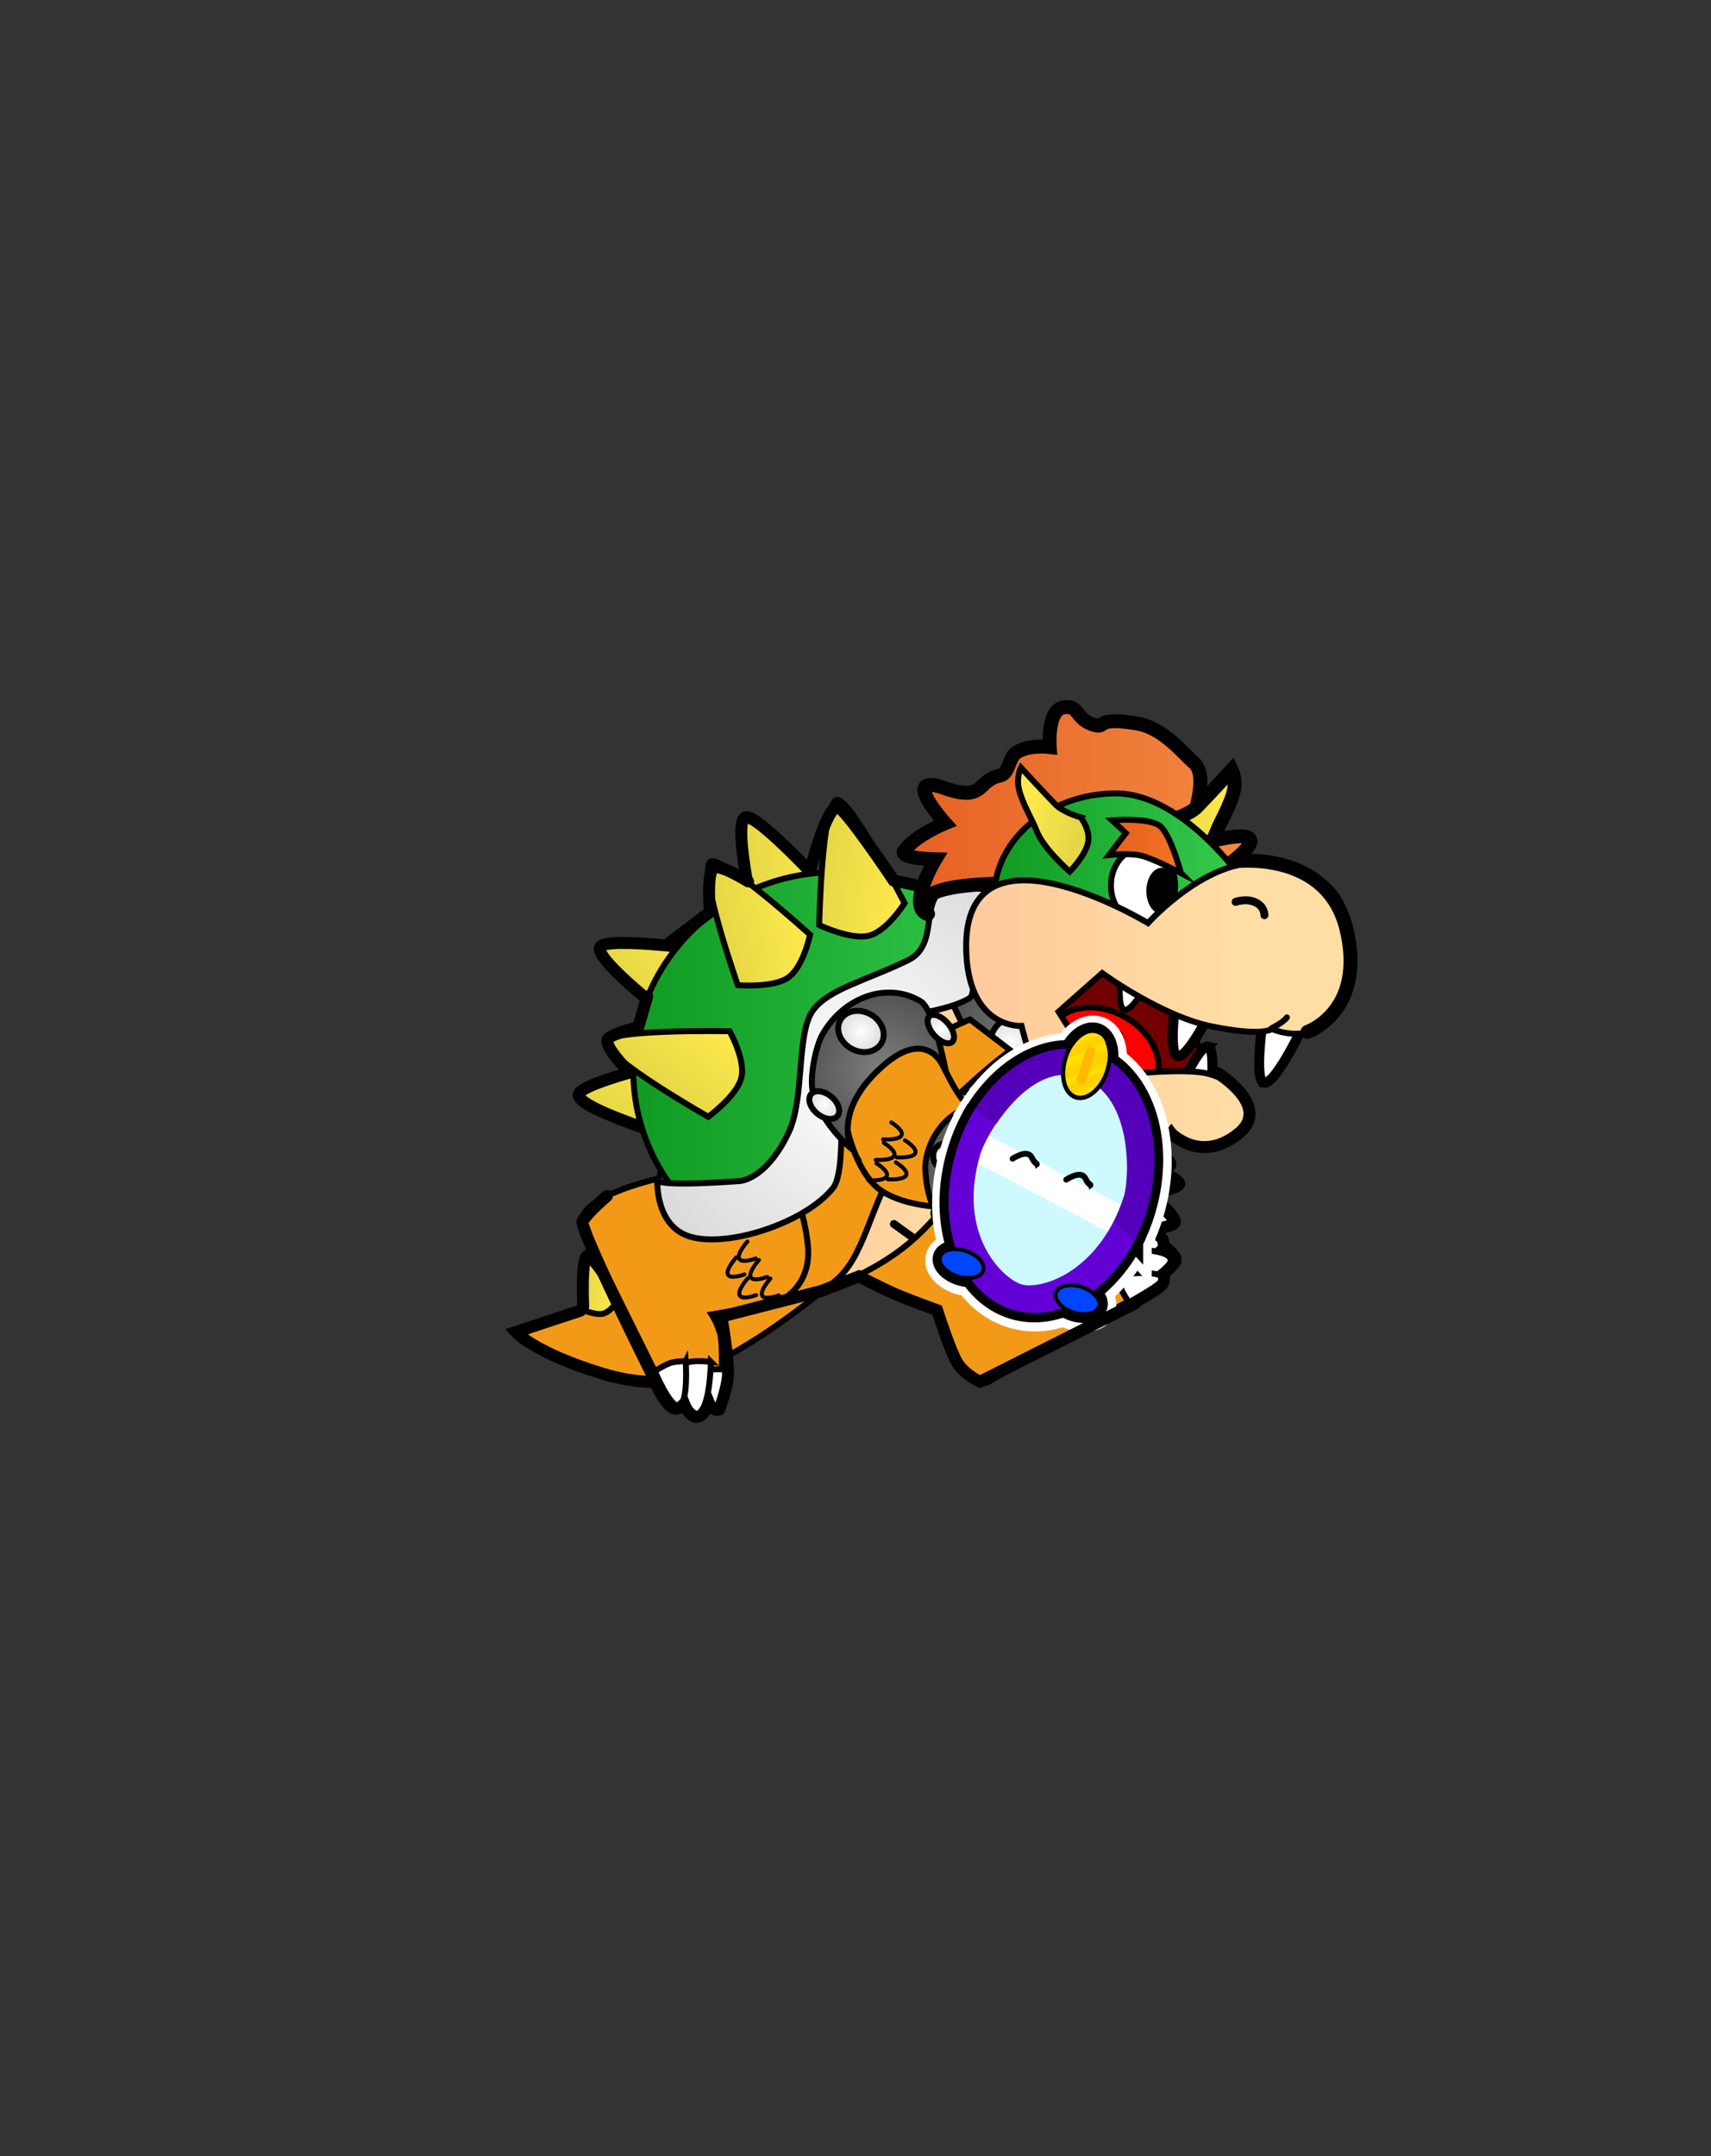<svg version="1.1" xmlns="http://www.w3.org/2000/svg" xmlns:xlink="http://www.w3.org/1999/xlink" width="430.789" height="542.863" viewBox="0,0,430.789,542.863"><rect x="0" y="0" width="430.789" height="542.863" fill="#333333" stroke="none"/><defs><radialGradient cx="265.501" cy="180.39" r="22.48" gradientUnits="userSpaceOnUse" id="color-1"><stop offset="0" stop-color="#7f7f7f"/><stop offset="1" stop-color="#4d4d4d"/></radialGradient><radialGradient cx="280.435" cy="169.876" r="4.313" gradientUnits="userSpaceOnUse" id="color-2"><stop offset="0" stop-color="#ffffff"/><stop offset="1" stop-color="#dadada"/></radialGradient><radialGradient cx="260.328" cy="170.484" r="5.882" gradientUnits="userSpaceOnUse" id="color-3"><stop offset="0" stop-color="#ffffff"/><stop offset="1" stop-color="#dadada"/></radialGradient><radialGradient cx="251.087" cy="189.022" r="4.313" gradientUnits="userSpaceOnUse" id="color-4"><stop offset="0" stop-color="#ffffff"/><stop offset="1" stop-color="#dadada"/></radialGradient><radialGradient cx="291.13" cy="205.959" r="19.022" gradientUnits="userSpaceOnUse" id="color-5"><stop offset="0" stop-color="#7f7f7f"/><stop offset="1" stop-color="#4d4d4d"/></radialGradient><radialGradient cx="293.488" cy="190.124" r="3.649" gradientUnits="userSpaceOnUse" id="color-6"><stop offset="0" stop-color="#ffffff"/><stop offset="1" stop-color="#dadada"/></radialGradient><radialGradient cx="281.674" cy="202.47" r="4.977" gradientUnits="userSpaceOnUse" id="color-7"><stop offset="0" stop-color="#ffffff"/><stop offset="1" stop-color="#dadada"/></radialGradient><radialGradient cx="282.1" cy="216.939" r="3.65" gradientUnits="userSpaceOnUse" id="color-8"><stop offset="0" stop-color="#ffffff"/><stop offset="1" stop-color="#dadada"/></radialGradient><linearGradient x1="278.776" y1="192.575" x2="225.026" y2="176.326" gradientUnits="userSpaceOnUse" id="color-9"><stop offset="0" stop-color="#ffdea5"/><stop offset="1" stop-color="#ffc79a"/></linearGradient><radialGradient cx="285.335" cy="164.912" r="22.48" gradientUnits="userSpaceOnUse" id="color-10"><stop offset="0" stop-color="#7f7f7f"/><stop offset="1" stop-color="#4d4d4d"/></radialGradient><radialGradient cx="278.9" cy="170.821" r="5.882" gradientUnits="userSpaceOnUse" id="color-11"><stop offset="0" stop-color="#ffffff"/><stop offset="1" stop-color="#dadada"/></radialGradient><linearGradient x1="193.364" y1="225.367" x2="181.386" y2="224.861" gradientUnits="userSpaceOnUse" id="color-12"><stop offset="0" stop-color="#ffea4d"/><stop offset="1" stop-color="#e5d745"/></linearGradient><linearGradient x1="180.891" y1="232.636" x2="170.992" y2="231.228" gradientUnits="userSpaceOnUse" id="color-13"><stop offset="0" stop-color="#ffea4d"/><stop offset="1" stop-color="#e5d745"/></linearGradient><linearGradient x1="193.732" y1="171.84" x2="184.897" y2="192.187" gradientUnits="userSpaceOnUse" id="color-14"><stop offset="0" stop-color="#ffea4d"/><stop offset="1" stop-color="#e5d745"/></linearGradient><linearGradient x1="201.984" y1="143.763" x2="186.546" y2="159.69" gradientUnits="userSpaceOnUse" id="color-15"><stop offset="0" stop-color="#ffea4d"/><stop offset="1" stop-color="#e5d745"/></linearGradient><linearGradient x1="234.54" y1="128.642" x2="212.486" y2="131.017" gradientUnits="userSpaceOnUse" id="color-16"><stop offset="0" stop-color="#ffea4d"/><stop offset="1" stop-color="#e5d745"/></linearGradient><linearGradient x1="285.908" y1="178.039" x2="184.049" y2="178.039" gradientUnits="userSpaceOnUse" id="color-17"><stop offset="0" stop-color="#35cb4e"/><stop offset="1" stop-color="#109a23"/></linearGradient><radialGradient cx="241.03" cy="179.433" r="59.651" gradientUnits="userSpaceOnUse" id="color-18"><stop offset="0" stop-color="#ffffff"/><stop offset="1" stop-color="#dadada"/></radialGradient><linearGradient x1="253.291" y1="129.465" x2="231.359" y2="126.142" gradientUnits="userSpaceOnUse" id="color-19"><stop offset="0" stop-color="#ffea4d"/><stop offset="1" stop-color="#e5d745"/></linearGradient><linearGradient x1="227.159" y1="137.491" x2="205.453" y2="142.061" gradientUnits="userSpaceOnUse" id="color-20"><stop offset="0" stop-color="#ffea4d"/><stop offset="1" stop-color="#e5d745"/></linearGradient><linearGradient x1="203.05" y1="164.29" x2="189.683" y2="181.991" gradientUnits="userSpaceOnUse" id="color-21"><stop offset="0" stop-color="#ffea4d"/><stop offset="1" stop-color="#e5d745"/></linearGradient><radialGradient cx="246.546" cy="178.16" r="22.48" gradientUnits="userSpaceOnUse" id="color-22"><stop offset="0" stop-color="#7f7f7f"/><stop offset="1" stop-color="#4d4d4d"/></radialGradient><radialGradient cx="261.481" cy="167.646" r="4.313" gradientUnits="userSpaceOnUse" id="color-23"><stop offset="0" stop-color="#ffffff"/><stop offset="1" stop-color="#dadada"/></radialGradient><radialGradient cx="241.374" cy="168.254" r="5.882" gradientUnits="userSpaceOnUse" id="color-24"><stop offset="0" stop-color="#ffffff"/><stop offset="1" stop-color="#dadada"/></radialGradient><radialGradient cx="232.132" cy="186.792" r="4.313" gradientUnits="userSpaceOnUse" id="color-25"><stop offset="0" stop-color="#ffffff"/><stop offset="1" stop-color="#dadada"/></radialGradient><radialGradient cx="272.175" cy="203.729" r="19.022" gradientUnits="userSpaceOnUse" id="color-26"><stop offset="0" stop-color="#7f7f7f"/><stop offset="1" stop-color="#4d4d4d"/></radialGradient><radialGradient cx="274.533" cy="187.894" r="3.649" gradientUnits="userSpaceOnUse" id="color-27"><stop offset="0" stop-color="#ffffff"/><stop offset="1" stop-color="#dadada"/></radialGradient><radialGradient cx="262.719" cy="200.24" r="4.977" gradientUnits="userSpaceOnUse" id="color-28"><stop offset="0" stop-color="#ffffff"/><stop offset="1" stop-color="#dadada"/></radialGradient><radialGradient cx="263.146" cy="214.709" r="3.65" gradientUnits="userSpaceOnUse" id="color-29"><stop offset="0" stop-color="#ffffff"/><stop offset="1" stop-color="#dadada"/></radialGradient><linearGradient x1="339.439" y1="112.647" x2="252.118" y2="112.647" gradientUnits="userSpaceOnUse" id="color-30"><stop offset="0" stop-color="#f28943"/><stop offset="1" stop-color="#e66022"/></linearGradient><linearGradient x1="335.582" y1="117.856" x2="321.05" y2="121.738" gradientUnits="userSpaceOnUse" id="color-31"><stop offset="0" stop-color="#ffea4d"/><stop offset="1" stop-color="#e5d745"/></linearGradient><linearGradient x1="336.105" y1="133.963" x2="275.009" y2="133.963" gradientUnits="userSpaceOnUse" id="color-32"><stop offset="0" stop-color="#35cb4e"/><stop offset="1" stop-color="#109a23"/></linearGradient><linearGradient x1="280.787" y1="117.299" x2="295.319" y2="121.18" gradientUnits="userSpaceOnUse" id="color-33"><stop offset="0" stop-color="#ffea4d"/><stop offset="1" stop-color="#e5d745"/></linearGradient><linearGradient x1="323.374" y1="122.622" x2="305.259" y2="118.083" gradientUnits="userSpaceOnUse" id="color-34"><stop offset="0" stop-color="#f37623"/><stop offset="1" stop-color="#e66022"/></linearGradient><linearGradient x1="337.61" y1="184.171" x2="258.447" y2="184.171" gradientUnits="userSpaceOnUse" id="color-35"><stop offset="0" stop-color="#ffdea5"/><stop offset="1" stop-color="#ffc79a"/></linearGradient></defs><g transform="translate(-24.605,91.431)"><g data-paper-data="{&quot;isPaintingLayer&quot;:true}" fill-rule="nonzero" stroke-linejoin="miter" stroke-miterlimit="10" stroke-dasharray="" stroke-dashoffset="0" style="mix-blend-mode: normal"><g stroke="#000000"><g stroke-width="1.5" stroke-linecap="butt"><path d="M245.164,232.37c-14.744,-7.517 7.409,-29.557 30.079,-32.842c7.542,-1.093 13.768,3.201 15.286,10.054c1.507,6.802 3.027,13.147 3.027,13.147c0,0 1.605,-1.26 4.53,-2.371c2.709,-1.029 12.903,-1.163 12.903,-1.163l1.243,14.922c0,0 -36.405,20.866 -38.342,22.11c-7.163,4.601 -13.682,-18.125 -13.682,-18.125c0,0 -6.303,-1.275 -15.044,-5.732z" fill="#f29a18"/><path d="M307.851,219.097c0,0 9.082,-0.359 9.858,1.762c0.705,1.929 -7.437,5.922 -7.437,5.922c0,0 -1.757,-2.405 -2.148,-3.646c-0.415,-1.316 -0.273,-4.038 -0.273,-4.038z" fill="#ffffff"/><path d="M306.083,223.116c0,0 12.173,-0.481 13.212,2.362c0.945,2.585 -9.967,7.937 -9.967,7.937c0,0 -2.354,-3.223 -2.879,-4.887c-0.556,-1.763 -0.366,-5.412 -0.366,-5.412z" fill="#ffffff"/><path d="M306.3,229.461c0,0 10.412,-1.378 11.277,0.988c0.787,2.151 -8.295,6.606 -8.295,6.606c0,0 -1.96,-2.682 -2.396,-4.067c-0.462,-1.468 -0.586,-3.527 -0.586,-3.527z" fill="#ffffff"/></g><path d="M294.419,220.794c0,0 9.202,-2.45 13.093,-2.666c2.503,-0.139 6.044,0.904 8.262,1.298c1.981,0.352 1.824,2.867 1.824,2.867c0,0 3.758,2.504 2.905,3.972c-0.516,0.888 -2.827,2.935 -2.827,2.935c0,0 0.368,2.037 -0.666,2.988c-1.498,1.378 -7.162,4.557 -8.01,5.03" fill="none" stroke-width="3" stroke-linecap="round"/></g><g stroke="#000000"><g><g data-paper-data="{&quot;index&quot;:null}"><path d="M291.999,191.449c0,0 -4.79,4.044 -9.433,8.283c-4.644,4.239 -3.785,14.824 -3.785,14.824c0,0 -10.115,-0.589 -14.969,-5.317c-4.618,-4.497 -6.903,-13.209 -7.295,-16.005c-0.648,-4.623 4.176,-11.053 8.076,-14.613c3.9,-3.56 10.016,-5.233 13.136,-4.093c2.267,0.828 4.416,8.659 8.712,13.803c4.035,4.832 5.559,3.117 5.559,3.117z" fill="#f29a18" stroke-width="1.5" stroke-linecap="butt"/><g fill="none" stroke-width="1" stroke-linecap="round"><path d="M267.955,193.375c0,0 3.222,1.953 2.599,3.248c-0.623,1.295 -4.654,1.025 -4.654,1.025"/><path d="M266.091,198.526c0,0 3.222,1.953 2.599,3.248c-0.623,1.295 -4.654,1.025 -4.654,1.025"/><path d="M271.406,197.889c0,0 3.222,1.953 2.599,3.248c-0.623,1.295 -4.654,1.025 -4.654,1.025"/><path d="M269.116,203.427c0,0 3.222,1.953 2.599,3.248c-0.623,1.295 -4.654,1.025 -4.654,1.025"/><path d="M264.226,203.676c0,0 3.222,1.953 2.599,3.248c-0.623,1.295 -4.654,1.025 -4.654,1.025"/></g></g><g stroke-width="1.5" stroke-linecap="butt"><path d="M250.599,171.295c5.465,-9.65 16.567,-13.401 24.796,-8.377c3.398,2.074 6.366,17.899 6.366,17.899c0,0 -3.78,-12.42 -16.031,-1.561c-12.998,11.521 -7.633,20.884 -7.633,20.884c0,0 -7.436,-5.894 -9.806,-14.175c-1.043,-3.643 0.638,-11.721 2.307,-14.669z" fill="url(#color-1)"/><path d="M277.665,166.57c1.011,-0.763 3.07,0.099 4.6,1.925c1.53,1.826 1.951,3.924 0.94,4.687c-1.011,0.763 -3.07,-0.099 -4.6,-1.925c-1.53,-1.826 -1.951,-3.924 -0.94,-4.687z" fill="url(#color-2)"/><path d="M261.32,165.572c3.115,0.923 5.196,3.87 4.648,6.583c-0.548,2.713 -3.517,4.164 -6.631,3.241c-3.115,-0.923 -5.196,-3.87 -4.648,-6.583c0.548,-2.713 3.517,-4.164 6.631,-3.241z" fill="url(#color-3)"/><path d="M247.782,186.251c0.99,-1.166 3.273,-0.871 5.099,0.66c1.825,1.53 2.502,3.716 1.512,4.882c-0.99,1.166 -3.273,0.871 -5.099,-0.66c-1.825,-1.53 -2.502,-3.716 -1.512,-4.882z" fill="url(#color-4)"/></g><g stroke-width="1.5"><g stroke-linecap="butt"><path d="M276.667,202.952c1.608,-9.245 9.388,-15.394 17.375,-13.733c3.298,0.686 12.071,10.769 12.071,10.769c0,0 -8.451,-7.139 -15.122,5.001c-7.079,12.88 0.301,16.805 0.301,16.805c0,0 -8.044,-0.571 -12.289,-6.495c-1.868,-2.606 -2.828,-9.522 -2.337,-12.346z" fill="url(#color-5)"/><path d="M290.34,188.278c0.588,-0.895 2.753,-1.631 4.492,-0.612c1.739,1.019 2.393,3.408 1.804,4.303c-0.588,0.895 -2.475,0.795 -4.213,-0.225c-1.739,-1.019 -2.671,-2.572 -2.083,-3.467z" fill="url(#color-6)"/><path d="M278.51,202.099c-0.073,-1.674 0.726,-3.071 2.718,-3.374c1.992,-0.303 4.38,-0.027 4.481,2.278c0.101,2.305 -2.352,3.596 -4.072,3.858c-1.719,0.262 -3.054,-1.088 -3.127,-2.762z" fill="url(#color-7)"/><path d="M282.929,214.746c1.89,0.7 3.052,2.249 2.594,3.46c-0.457,1.211 -2.361,1.625 -4.251,0.925c-1.89,-0.7 -3.052,-2.249 -2.594,-3.46c0.457,-1.211 2.361,-1.625 4.251,-0.925z" fill="url(#color-8)"/></g><path d="M287.924,211.147c0,-8.67 6.902,-18.527 15.416,-18.527c10.243,0 12.891,9.006 12.891,9.006l-3.301,7.106l-6.18,10.796c0,0 -3.088,5.055 -5.39,5.055c-8.514,0 -13.436,-4.766 -13.436,-13.436z" fill="#f29a18" stroke-linecap="butt"/><path d="M306.584,219.047l-5.14,-2.57" fill="none" stroke-linecap="round"/><path d="M306.339,206.81l5.874,1.958" fill="none" stroke-linecap="round"/><path d="M320.836,207.411c-0.449,1.829 -9.458,0.879 -9.458,0.879c0,0 -0.178,-2.713 0.163,-3.859c0.362,-1.215 1.953,-3.236 1.953,-3.236c0,0 7.836,4.204 7.342,6.216z" fill="#ffffff" stroke-linecap="butt"/><path d="M309.612,208.538c0,0 10.502,5.635 9.84,8.33c-0.602,2.451 -12.676,1.178 -12.676,1.178c0,0 -0.239,-3.636 0.219,-5.172c0.486,-1.628 2.617,-4.336 2.617,-4.336z" fill="#ffffff" stroke-linecap="butt"/><path d="M303.466,217.53c0,0 9.505,4.078 8.954,6.321c-0.501,2.04 -10.55,0.981 -10.55,0.981c0,0 -0.199,-3.026 0.182,-4.305c0.404,-1.355 1.413,-2.997 1.413,-2.997z" fill="#ffffff" stroke-linecap="butt"/><path d="M311.352,195.229c0,0 7.836,4.204 7.342,6.216c-0.449,1.829 -10.194,0.954 -9.852,-0.193c0.362,-1.215 2.51,-6.023 2.51,-6.023z" fill="#ffffff" stroke-linecap="butt"/><path d="M307.151,199.462c0,0 1.223,2.255 0.475,3.202c-1.023,1.296 -6.05,3.86 -6.05,3.86" fill="none" stroke-linecap="round"/></g></g><path d="M315.951,197.331c0,0 3.476,3.736 3.345,4.46c-0.205,1.13 -3.717,1.115 -3.717,1.115c0,0 5.87,2.503 5.947,3.717c0.067,1.06 -7.433,2.602 -7.433,2.602c0,0 6.597,5.209 6.318,7.062c-0.235,1.563 -11.893,2.602 -11.893,2.602c0,0 3.76,2.779 3.791,5.24c0.025,1.947 -18.286,-0.037 -18.286,-0.037" fill="none" stroke-width="3" stroke-linecap="round"/></g><g stroke="#000000"><path d="M274.686,162.992c14.843,4.487 -1.245,40.043 -19.324,56.899c-7.982,7.442 -25.897,17.82 -40.74,13.333c-14.843,-4.487 21.377,-24.928 26.571,-49.094c5.194,-24.167 18.65,-25.625 33.493,-21.138z" fill="url(#color-9)" stroke-width="1.5" stroke-linecap="butt"/><path d="M249.673,216.726l4.862,3.495" fill="none" stroke-width="2" stroke-linecap="round"/><path d="M244.489,196.363l20.091,13.813" fill="none" stroke-width="2" stroke-linecap="round"/><path d="M271.277,199.293l-22.184,-12.138" fill="none" stroke-width="2" stroke-linecap="round"/><path d="M256.628,177.528l19.672,10.464" fill="none" stroke-width="2" stroke-linecap="round"/></g><g stroke="#000000" stroke-width="1.5" stroke-linecap="butt"><path d="M258.996,147.236l7.463,0.255c0,0 4.548,7.707 17.718,17.432c13.972,10.317 19.78,28.302 19.78,28.302c0,0 -21.188,-10.825 -24.419,-11.845c-10.576,-3.338 -20.542,-34.144 -20.542,-34.144z" fill="url(#color-10)"/><path d="M278.439,176.685c-2.767,0.029 -4.805,-2.574 -4.55,-5.812c0.255,-3.238 2.704,-5.887 5.472,-5.916c2.767,-0.029 4.805,2.574 4.55,5.812c-0.255,3.238 -2.704,5.887 -5.472,5.916z" fill="url(#color-11)"/></g><path d="M261.376,122.928c0,0 1.08,0.034 2.258,0.18c0.963,0.119 1.993,0.314 2.551,0.625" fill="none" stroke="#000000" stroke-width="1" stroke-linecap="round"/><path d="M269.741,116.436c0,0 -2.206,0.282 -3.499,0.12c-1.61,-0.201 -5.421,-1.235 -5.421,-1.235" fill="none" stroke="#000000" stroke-width="1.5" stroke-linecap="round"/><g stroke="#000000"><path d="M176.985,254.118c-11.263,-3.774 -22.001,-8.391 -22.32,-10.49c-0.151,-0.996 13.25,-3.083 28.409,-10.732c19.299,-9.737 41.391,-25.372 41.391,-25.372c0,0 4.788,-12.558 12.398,-22.514c7.271,-9.513 31.958,-19.78 31.958,-19.78l10.187,7.786c0,0 -16.143,11.732 -27.951,27.893c-7.338,10.043 -8.526,24.615 -16.735,30.575c-37.865,30.808 -49.14,25.38 -57.336,22.634z" fill="#f29a18" stroke-width="1.5" stroke-linecap="butt"/><g><path d="M188.924,233.82c-2.367,0.89 -6.911,-0.695 -6.911,-0.695c0,0 -1.456,-16.429 0.554,-17.185c1.67,-0.628 10.674,12.961 10.674,12.961c0,0 -1.95,4.028 -4.317,4.918z" fill="url(#color-12)" stroke-width="1.5" stroke-linecap="butt"/><path d="M182.673,232.281c0,0 -2.168,-14.652 -0.217,-15.386c1.464,-0.55 10.899,11.746 10.899,11.746" fill="none" stroke-width="3" stroke-linecap="round"/></g><g><path d="M176.509,239.286c-2.038,0.544 -5.678,-1.147 -5.678,-1.147c0,0 0.146,-13.755 1.877,-14.217c1.438,-0.384 7.79,11.637 7.79,11.637c0,0 -1.951,3.182 -3.988,3.726z" fill="url(#color-13)" stroke-width="1.5" stroke-linecap="butt"/><path d="M171.448,237.493c0,0 -0.592,-12.339 1.088,-12.787c1.261,-0.336 8.078,10.647 8.078,10.647" fill="none" stroke-width="3" stroke-linecap="round"/></g><path d="M205.336,251.751c-1.965,1.559 -11.464,7.984 -28.991,2.655c-17.293,-5.258 -21.869,-10.484 -21.869,-10.484l16.272,-5.376" fill="none" stroke-width="3" stroke-linecap="round"/></g><g stroke="#000000"><g stroke-width="1.5" stroke-linecap="butt"><path d="M197.111,190.596c8.406,-14.256 29.048,9.205 30.939,32.033c0.629,7.595 -4.038,13.546 -10.971,14.642c-6.882,1.088 -13.307,2.216 -13.307,2.216c0,0 1.159,1.679 2.089,4.667c0.862,2.767 0.371,12.95 0.371,12.95l-14.97,0.327c0,0 -18.598,-37.614 -19.722,-39.624c-4.154,-7.432 18.929,-12.547 18.929,-12.547c0,0 1.658,-6.213 6.642,-14.665z" fill="#f29a18"/><path d="M207.494,253.434c0,0 -0.198,9.087 -2.363,9.732c-1.968,0.586 -5.456,-7.785 -5.456,-7.785c0,0 2.508,-1.606 3.771,-1.921c1.339,-0.333 4.047,-0.026 4.047,-0.026z" fill="#ffffff"/><path d="M203.591,251.423c0,0 -0.265,12.179 -3.166,13.043c-2.638,0.785 -7.312,-10.434 -7.312,-10.434c0,0 3.361,-2.153 5.054,-2.574c1.794,-0.447 5.425,-0.034 5.425,-0.034z" fill="#ffffff"/><path d="M197.245,251.251c0,0 0.738,10.477 -1.677,11.196c-2.195,0.653 -6.086,-8.684 -6.086,-8.684c0,0 2.797,-1.792 4.206,-2.142c1.493,-0.372 3.556,-0.369 3.556,-0.369z" fill="#ffffff"/></g><path d="M205.26,263.55c-1.418,0.089 -2.214,-1.876 -2.214,-1.876c0,0 -1.011,3.431 -2.935,3.605c-1.923,0.174 -3.27,-3.25 -3.27,-3.25c0,0 -1.262,1.36 -2.216,1.207c-2.958,-0.476 -6.264,-9.413 -6.264,-9.413c0,0 -18.107,-36.328 -17.077,-37.856c1.425,-2.113 4.781,-5.12 6.116,-6.28" fill="none" stroke-width="3" stroke-linecap="round"/></g><g stroke="#000000"><path d="M199.584,196.598c0,0 -29.336,-8.407 -29.305,-12.379c0.025,-3.301 29.476,-9.816 29.476,-9.816c0,0 5.659,6.045 5.623,10.724c-0.036,4.678 -5.794,11.471 -5.794,11.471z" fill="url(#color-14)" stroke-width="3" stroke-linecap="butt"/><path d="M208.201,160.301c-1.682,4.366 -9.465,8.694 -9.465,8.694c0,0 -24.491,-18.206 -23.063,-21.912c1.187,-3.08 31.044,1.201 31.044,1.201c0,0 3.166,7.652 1.483,12.017z" fill="url(#color-15)" stroke-width="3" stroke-linecap="butt"/><path d="M215.91,145.965c0,0 -7.19,-29.657 -3.722,-31.594c2.882,-1.609 23.101,20.773 23.101,20.773c0,0 -2.458,7.907 -6.543,10.188c-4.085,2.281 -12.836,0.633 -12.836,0.633z" fill="url(#color-16)" stroke-width="3" stroke-linecap="butt"/><path d="M234.978,128.144c11.489,0 22.089,3.727 30.61,10.014c2.419,1.785 0.691,11.838 -4.436,15.904c-6.136,4.865 -16.659,4.287 -24.233,13.168c-7.862,9.218 -7.316,27.631 -13.463,36.332c-8.224,11.641 -22.262,12.061 -25.283,8.967c-8.75,-8.96 -14.125,-21.109 -14.125,-34.488c0,-27.556 22.802,-49.895 50.929,-49.895z" fill="url(#color-17)" stroke-width="1.5" stroke-linecap="butt"/><path d="M190.105,205.551c0,0 -1.972,1.958 20.641,0.375c1.495,-0.105 7.37,-1.505 12.483,-12.373c3.989,-8.48 1.842,-24.881 6.086,-30.645c3.962,-5.382 13.558,-7.522 23.959,-12.612c10.402,-5.09 -1.7,-22.978 19.562,-17.64c4.156,1.043 -1.879,4.923 -2.807,9.934c-1.329,7.177 0.784,16.089 -1.403,17.332c-8.257,4.696 -22.249,3.647 -28.978,9.567c-5.36,4.716 -1.054,32.847 -5.299,38.162c-7.008,8.776 -26.438,15.14 -36.014,12.253c-8.904,-2.685 -8.231,-14.352 -8.231,-14.352z" fill="url(#color-18)" stroke-width="1.5" stroke-linecap="butt"/><path d="M230.861,141.469c0,0 0.604,-30.511 4.451,-31.5c3.197,-0.822 17.046,25.974 17.046,25.974c0,0 -4.392,7.02 -8.923,8.185c-4.531,1.165 -12.574,-2.659 -12.574,-2.659z" fill="url(#color-19)" stroke-width="1.5" stroke-linecap="butt"/><path d="M210.356,156.592c0,0 -10.122,-28.789 -6.864,-31.063c2.707,-1.89 25.064,18.358 25.064,18.358c0,0 -1.655,8.114 -5.491,10.792c-3.836,2.678 -12.708,1.914 -12.708,1.914z" fill="url(#color-20)" stroke-width="1.5" stroke-linecap="butt"/><path d="M202.924,189.729c0,0 -26.541,-15.062 -25.578,-18.916c0.8,-3.202 30.957,-2.618 30.957,-2.618c0,0 4.081,7.205 2.947,11.744c-1.134,4.539 -8.326,9.79 -8.326,9.79z" fill="url(#color-21)" stroke-width="1.5" stroke-linecap="butt"/><path d="M228.766,127.109c0,0 3.854,-15.337 6.71,-15.337c1.794,0 14.117,18.447 14.117,18.447l5.533,1.203" fill="none" stroke-width="3" stroke-linecap="round"/><path d="M193.3,145.801l10.013,-7.583c0,0 -0.777,-9.859 0.888,-11.116c1.537,-1.161 8.749,3.361 8.749,3.361" fill="none" stroke-width="3" stroke-linecap="round"/><path d="M182.276,177.673c0,0 -5.29,-5.385 -4.732,-7.31c0.408,-1.411 7.771,-3.187 7.771,-3.187l2.233,-7.716" fill="none" stroke-width="3" stroke-linecap="round"/></g><g fill="none" stroke="#000000" stroke-width="1" stroke-linecap="round"><path d="M220.665,234.7c0,0 -3.525,1.329 -4.159,0.039c-0.634,-1.29 2.068,-4.294 2.068,-4.294"/><path d="M217.765,230.053c0,0 -3.525,1.329 -4.159,0.039c-0.634,-1.29 2.068,-4.294 2.068,-4.294"/><path d="M214.984,234.627c0,0 -3.525,1.329 -4.159,0.039c-0.634,-1.29 2.068,-4.294 2.068,-4.294"/><path d="M212.042,229.407c0,0 -3.525,1.329 -4.159,0.039c-0.634,-1.29 2.068,-4.294 2.068,-4.294"/><path d="M214.865,225.406c0,0 -3.525,1.329 -4.159,0.039c-0.634,-1.29 2.068,-4.294 2.068,-4.294"/></g><g stroke="#000000"><g><g data-paper-data="{&quot;index&quot;:null}"><path d="M273.044,189.219c0,0 -4.79,4.044 -9.433,8.283c-4.644,4.239 -3.785,14.824 -3.785,14.824c0,0 -10.115,-0.589 -14.969,-5.317c-4.618,-4.497 -6.903,-13.209 -7.295,-16.005c-0.648,-4.623 4.176,-11.053 8.076,-14.613c3.9,-3.56 10.016,-5.233 13.136,-4.093c2.267,0.828 4.416,8.659 8.712,13.803c4.035,4.832 5.559,3.117 5.559,3.117z" fill="#f29a18" stroke-width="1.5" stroke-linecap="butt"/><g fill="none" stroke-width="1" stroke-linecap="round"><path d="M249.001,191.145c0,0 3.222,1.953 2.599,3.248c-0.623,1.295 -4.654,1.025 -4.654,1.025"/><path d="M247.136,196.296c0,0 3.222,1.953 2.599,3.248c-0.623,1.295 -4.654,1.025 -4.654,1.025"/><path d="M252.451,195.659c0,0 3.222,1.953 2.599,3.248c-0.623,1.295 -4.654,1.025 -4.654,1.025"/><path d="M250.162,201.197c0,0 3.222,1.953 2.599,3.248c-0.623,1.295 -4.654,1.025 -4.654,1.025"/><path d="M245.272,201.446c0,0 3.222,1.953 2.599,3.248c-0.623,1.295 -4.654,1.025 -4.654,1.025"/></g></g><g stroke-width="1.5" stroke-linecap="butt"><path d="M231.645,169.065c5.465,-9.65 16.567,-13.401 24.796,-8.377c3.398,2.074 6.366,17.899 6.366,17.899c0,0 -3.78,-12.42 -16.031,-1.561c-12.998,11.521 -7.633,20.884 -7.633,20.884c0,0 -7.436,-5.894 -9.806,-14.175c-1.043,-3.643 0.638,-11.721 2.307,-14.669z" fill="url(#color-22)"/><path d="M258.711,164.34c1.011,-0.763 3.07,0.099 4.6,1.925c1.53,1.826 1.951,3.924 0.94,4.687c-1.011,0.763 -3.07,-0.099 -4.6,-1.925c-1.53,-1.826 -1.951,-3.924 -0.94,-4.687z" fill="url(#color-23)"/><path d="M242.365,163.342c3.115,0.923 5.196,3.87 4.648,6.583c-0.548,2.713 -3.517,4.164 -6.631,3.241c-3.115,-0.923 -5.196,-3.87 -4.648,-6.583c0.548,-2.713 3.517,-4.164 6.631,-3.241z" fill="url(#color-24)"/><path d="M228.827,184.021c0.99,-1.166 3.273,-0.871 5.099,0.66c1.825,1.53 2.502,3.716 1.512,4.882c-0.99,1.166 -3.273,0.871 -5.099,-0.66c-1.825,-1.53 -2.502,-3.716 -1.512,-4.882z" fill="url(#color-25)"/></g><g stroke-width="1.5" stroke-linecap="butt"><path d="M257.712,200.722c1.608,-9.245 9.388,-15.394 17.375,-13.733c3.298,0.686 12.071,10.769 12.071,10.769c0,0 -8.451,-7.139 -15.122,5.001c-7.079,12.88 0.301,16.805 0.301,16.805c0,0 -8.044,-0.571 -12.289,-6.495c-1.868,-2.606 -2.828,-9.522 -2.337,-12.346z" fill="url(#color-26)"/><path d="M271.385,186.048c0.588,-0.895 2.753,-1.631 4.492,-0.612c1.739,1.019 2.393,3.408 1.804,4.303c-0.588,0.895 -2.475,0.795 -4.213,-0.225c-1.739,-1.019 -2.671,-2.572 -2.083,-3.467z" fill="url(#color-27)"/><path d="M259.555,199.869c-0.073,-1.674 0.726,-3.071 2.718,-3.374c1.992,-0.303 4.38,-0.027 4.481,2.278c0.101,2.305 -2.352,3.596 -4.072,3.858c-1.719,0.262 -3.054,-1.088 -3.127,-2.762z" fill="url(#color-28)"/><path d="M263.974,212.517c1.89,0.7 3.052,2.249 2.594,3.46c-0.457,1.211 -2.361,1.625 -4.251,0.925c-1.89,-0.7 -3.052,-2.249 -2.594,-3.46c0.457,-1.211 2.361,-1.625 4.251,-0.925z" fill="url(#color-29)"/></g><g stroke-width="1.5"><path d="M268.97,208.917c0,-8.67 6.902,-18.527 15.416,-18.527c10.243,0 12.891,9.006 12.891,9.006l-3.301,7.106l-6.18,10.796c0,0 -3.088,5.055 -5.39,5.055c-8.514,0 -13.436,-4.766 -13.436,-13.436z" fill="#f29a18" stroke-linecap="butt"/><path d="M282.49,214.248l5.14,2.57" fill="none" stroke-linecap="round"/><path d="M293.258,206.538l-5.874,-1.958" fill="none" stroke-linecap="round"/><path d="M288.608,195.983l8.383,3.426" fill="none" stroke-linecap="round"/><path d="M292.398,192.999c0,0 7.836,4.204 7.342,6.216c-0.449,1.829 -9.636,-1.834 -9.294,-2.98c0.362,-1.215 1.953,-3.236 1.953,-3.236z" fill="#ffffff" stroke-linecap="butt"/><path d="M301.881,205.181c-0.449,1.829 -9.458,0.879 -9.458,0.879c0,0 -0.178,-2.713 0.163,-3.859c0.362,-1.215 1.953,-3.236 1.953,-3.236c0,0 7.836,4.204 7.342,6.216z" fill="#ffffff" stroke-linecap="butt"/><path d="M290.657,206.308c0,0 10.502,5.635 9.84,8.33c-0.602,2.451 -12.676,1.178 -12.676,1.178c0,0 -0.239,-3.636 0.219,-5.172c0.486,-1.628 2.617,-4.336 2.617,-4.336z" fill="#ffffff" stroke-linecap="butt"/><path d="M284.511,215.3c0,0 9.505,4.078 8.954,6.321c-0.501,2.04 -10.55,0.981 -10.55,0.981c0,0 -0.199,-3.026 0.182,-4.305c0.404,-1.355 1.413,-2.997 1.413,-2.997z" fill="#ffffff" stroke-linecap="butt"/></g></g><path d="M292.906,224.149c-2.115,0.105 -6.588,0.297 -7.63,0.103c-1.232,-0.229 -2.882,-1.833 -4.411,-2.117c-8.092,-1.505 -17.582,-3.764 -17.582,-3.764" fill="none" stroke-width="3" stroke-linecap="round"/></g><g><g stroke-linecap="butt"><path d="M276.34,103.843c2.441,-0.512 2.16,-4.565 4.285,-5.896c3.162,-1.981 8.267,-1.32 8.267,-1.32c0,0 -0.679,-9.172 3.38,-9.936c4.059,-0.764 2.97,2.681 7.347,4.224c4.123,1.453 -0.184,-2.136 11.383,-0.18c6.604,1.117 11.926,7.998 14.111,9.763c5.281,4.268 -3.288,22.07 -3.288,22.07c0,0 20.727,-6.938 17.213,-1.115c-1.204,1.996 -9.087,8.92 -14.625,8.92c-1.452,0 -13.166,-19.767 -22.478,-17.349c-9.543,2.478 -14.674,17.799 -24.952,17.989c-29.733,0.551 -16.202,8.796 -19.156,7.575c-4.596,-2.302 2.286,-13.673 2.286,-13.673c0,0 -9.3,-0.185 -7.839,-2.18c2.828,-3.861 10.277,-6.928 10.277,-6.928c0,0 -11.588,-12.882 -0.192,-8.848c10.252,3.628 8.063,-1.876 13.98,-3.116z" fill="url(#color-30)" stroke="#000000" stroke-width="3.5"/><path d="M319.657,114.915c0,0 4.373,-1.207 6.387,-3.262c2.079,-2.121 8.684,-9.273 8.684,-9.273c0,0 1.183,2.366 0.511,5.335c-0.823,3.638 -3.59,8.182 -4.39,10.388c-1.68,4.631 -8.407,10.458 -8.407,10.458c0,0 -3.939,-3.972 -4.61,-7.26c-0.671,-3.289 1.826,-6.386 1.826,-6.386z" data-paper-data="{&quot;index&quot;:null}" fill="url(#color-31)" stroke="#000000" stroke-width="3.5"/><path d="M305.557,108.318c16.871,0 31.891,21.742 31.891,21.742l-31.891,14.495c0,0 -30.548,3.263 -30.548,-10.592c0,-13.855 13.677,-25.645 30.548,-25.645z" fill="url(#color-32)" stroke="#000000" stroke-width="1.5"/><path d="M296.711,114.357c0,0 2.497,3.097 1.826,6.386c-0.671,3.289 -4.61,7.26 -4.61,7.26c0,0 -6.727,-5.827 -8.407,-10.458c-0.8,-2.205 -3.568,-6.749 -4.39,-10.388c-0.671,-2.969 0.511,-5.335 0.511,-5.335c0,0 6.605,7.152 8.684,9.273c2.014,2.055 6.387,3.262 6.387,3.262z" fill="url(#color-33)" stroke="#000000" stroke-width="1.5"/><g><path d="M312.389,122.011c4.464,0 8.084,4.243 8.084,9.477c0,5.234 -3.619,9.477 -8.084,9.477c-4.464,0 -8.084,-4.243 -8.084,-9.477c0,-5.234 3.619,-9.477 8.084,-9.477z" fill="#ffffff" stroke="#000000" stroke-width="1.5"/><path d="M321.934,128.371c0,0 -6.834,-3.592 -9.957,-4.375c-2.899,-0.727 -8.159,-0.165 -8.159,-0.165l4.235,-5.519l-3.472,-3.22c0,0 9.964,-0.854 12.401,1.712c2.627,2.765 4.951,11.566 4.951,11.566z" fill="url(#color-34)" stroke="#000000" stroke-width="1.5"/><path d="M317.127,127.029c2.155,0 3.902,2.621 3.902,5.854c0,3.233 -1.747,5.854 -3.902,5.854c-2.155,0 -3.902,-2.621 -3.902,-5.854c0,-3.233 1.747,-5.854 3.902,-5.854z" fill="#000000" stroke="none" stroke-width="0"/></g></g><g stroke="#000000"><g><g stroke-linecap="butt"><g><g stroke-width="1.5"><path d="M304.411,149.643c9.981,0 16.597,10.297 21.029,20.044c4.272,9.393 4.724,19.387 -14.786,19.387c-9.981,0 -24.315,-9.337 -24.315,-20.044c0,-10.707 8.091,-19.387 18.072,-19.387z" fill="#720000"/><path d="M307.703,164.511c7.128,3.92 10.512,11.45 7.559,16.819c-2.953,5.369 -11.125,6.543 -18.252,2.623c-7.128,-3.92 -10.512,-11.45 -7.559,-16.819c2.953,-5.369 11.125,-6.543 18.252,-2.623z" fill="#ff0000"/></g><path d="M305.792,168.424c2.519,0.343 1.418,15.785 1.418,15.785l-9.782,-1.963c0,0 5.593,-14.199 8.364,-13.822z" data-paper-data="{&quot;index&quot;:null}" fill="#ffffff" stroke-width="1.5"/><path d="M328.798,172.043c2.224,0.524 0.247,15.846 0.247,15.846l-8.596,-2.664c0,0 5.903,-13.759 8.35,-13.183z" data-paper-data="{&quot;index&quot;:null}" fill="#ffffff" stroke-width="2.5"/><path d="M330.413,161.309c0,0 -6.603,13.759 -9.339,13.183c-2.488,-0.524 -0.276,-15.846 -0.276,-15.846z" fill="#ffffff" stroke-width="2.5"/><path d="M342.816,181.182c-2.488,-0.524 -0.276,-15.846 -0.276,-15.846l9.615,2.664c0,0 -6.603,13.759 -9.339,13.183z" fill="#ffffff" stroke-width="2.5"/></g><path d="M317.033,149.602c0,0 -6.603,13.759 -9.339,13.183c-2.488,-0.524 -0.276,-15.846 -0.276,-15.846l9.615,2.664z" fill="#ffffff" stroke-width="1.5"/></g><g><path d="M267.924,149.05c-2.097,-37.018 45.714,-8.084 45.714,-8.084c0,0 15.528,-17.251 30,-14.906c9.934,1.61 22.338,3.333 20.706,25.199c-0.987,13.224 -5.676,14.664 -8.708,16.402c-4.642,2.661 -10.821,-0.034 -10.821,-0.034c0,0 -2.175,1.969 -15.05,-0.631c-12.875,-2.6 -27.654,-13.441 -27.654,-13.441l-10.978,9.714l10.302,16.475c0,0 20.442,-2.642 27.254,-0.87c10.735,2.793 11.31,11.182 7.989,14.407c-10.563,10.26 -17.187,-0.548 -17.187,-0.548c0,0 -7.401,8.49 -13.942,7.561c-14.29,-2.03 -14.425,-16.721 -14.425,-16.721c0,0 -4.736,-4.821 -6.376,-7.762c-1.44,-2.583 -2.944,-8.951 -2.944,-8.951c0,0 -12.825,0.864 -13.883,-17.811z" fill="url(#color-35)" stroke-width="1.5" stroke-linecap="butt"/><path d="M335.705,135.628c0,0 2.599,-0.987 4.968,0.106c2.369,1.093 2.279,3.239 2.279,3.239" fill="none" stroke-width="2" stroke-linecap="round"/><path d="M348.611,164.706c-0.84,1.26 -3.913,2.769 -3.913,2.769" fill="none" stroke-width="1.5" stroke-linecap="round"/><path d="M335.11,125.454c0,0 23.748,-3.303 28.557,17.255c4.81,20.558 -9.887,25.663 -9.887,25.663" fill="none" stroke-width="3.5" stroke-linecap="round"/></g></g><path d="M331.189,178.748c0,0 13.63,8.311 5.351,15.121c-9.537,7.845 -17.085,0.004 -17.085,0.004l-2.459,2.256" fill="none" stroke-width="3" stroke-linecap="round"/></g></g><g stroke-linecap="butt"><g stroke="#ffffff" stroke-width="8.5"><path d="M270.327,187.872c0.452,0.344 0.905,0.688 1.358,1.036c1.265,0.972 2.582,1.876 3.901,2.778c-2.212,3.354 -3.657,6.449 -4.089,7.926c-5.978,20.45 5.872,31.319 10.423,32.69c4.021,1.211 16.077,-1.706 23.381,-16.247c0.396,0.391 0.792,0.782 1.187,1.172c1.338,1.321 2.621,2.703 3.899,4.09c-6.95,13.233 -19.48,20.762 -30.669,17.392c-13.313,-4.01 -19.686,-21.932 -14.235,-40.03c1.19,-3.951 2.845,-7.583 4.844,-10.806z" data-paper-data="{&quot;index&quot;:null}" fill="#6200d6"/><path d="M310.322,221.48c-1.247,-1.353 -2.501,-2.701 -3.807,-3.99c-0.43,-0.424 -0.859,-0.848 -1.288,-1.272c0.886,-1.811 1.698,-3.799 2.413,-5.977c1.483,-4.516 2.405,-25.569 -10.677,-30.037c-8.913,-3.044 -16.762,4.771 -21.414,11.692c-1.311,-0.897 -2.62,-1.795 -3.877,-2.761c-0.464,-0.356 -0.928,-0.709 -1.391,-1.061c7.174,-11.309 18.606,-17.438 28.903,-14.336c13.313,4.01 19.686,21.932 14.235,40.03c-0.823,2.732 -1.869,5.313 -3.096,7.71z" data-paper-data="{&quot;index&quot;:null}" fill="#5400bb"/><path d="M303.446,178.634c-1.479,4.578 -5.015,7.535 -7.9,6.603c-2.884,-0.931 -4.024,-5.398 -2.545,-9.976c1.479,-4.578 5.015,-7.535 7.9,-6.603c2.884,0.931 4.024,5.398 2.545,9.976z" fill="#ffde00"/><path d="M272.702,228.738c-0.572,1.771 -3.455,2.425 -6.441,1.461c-2.985,-0.964 -4.942,-3.181 -4.37,-4.952c0.572,-1.771 3.455,-2.425 6.441,-1.461c2.985,0.964 4.942,3.181 4.37,4.952z" fill="#0046ff"/><path d="M301.326,237.75c-0.572,1.771 -3.455,2.425 -6.441,1.461c-2.985,-0.964 -4.942,-3.181 -4.37,-4.952c0.572,-1.771 3.455,-2.425 6.441,-1.461c2.985,0.964 4.942,3.181 4.37,4.952z" fill="#0046ff"/></g><g stroke="#000000" stroke-width="4.5"><path d="M270.188,187.601c0.452,0.344 0.905,0.688 1.358,1.036c1.265,0.972 2.582,1.876 3.901,2.778c-2.212,3.354 -3.657,6.449 -4.089,7.926c-5.978,20.45 5.872,31.319 10.423,32.69c4.021,1.211 16.077,-1.706 23.381,-16.247c0.396,0.391 0.792,0.782 1.187,1.172c1.338,1.321 2.621,2.703 3.899,4.09c-6.95,13.233 -19.48,20.762 -30.669,17.392c-13.313,-4.01 -19.686,-21.932 -14.235,-40.03c1.19,-3.951 2.845,-7.583 4.844,-10.806z" data-paper-data="{&quot;index&quot;:null}" fill="#6200d6"/><path d="M310.184,221.209c-1.247,-1.353 -2.501,-2.701 -3.807,-3.99c-0.43,-0.424 -0.859,-0.848 -1.288,-1.272c0.886,-1.811 1.698,-3.799 2.413,-5.977c1.483,-4.516 2.405,-25.569 -10.677,-30.037c-8.913,-3.044 -16.762,4.771 -21.414,11.692c-1.311,-0.897 -2.62,-1.795 -3.877,-2.761c-0.464,-0.356 -0.928,-0.709 -1.391,-1.061c7.174,-11.309 18.606,-17.438 28.903,-14.336c13.313,4.01 19.686,21.932 14.235,40.03c-0.823,2.732 -1.869,5.313 -3.096,7.71z" data-paper-data="{&quot;index&quot;:null}" fill="#5400bb"/><path d="M303.308,178.363c-1.479,4.578 -5.015,7.535 -7.9,6.603c-2.884,-0.931 -4.024,-5.398 -2.545,-9.976c1.479,-4.578 5.015,-7.535 7.9,-6.603c2.884,0.931 4.024,5.398 2.545,9.976z" fill="#ffde00"/><path d="M272.563,228.468c-0.572,1.771 -3.455,2.425 -6.441,1.461c-2.985,-0.964 -4.942,-3.181 -4.37,-4.952c0.572,-1.771 3.455,-2.425 6.441,-1.461c2.985,0.964 4.942,3.181 4.37,4.952z" fill="#0046ff"/><path d="M301.187,237.479c-0.572,1.771 -3.455,2.425 -6.441,1.461c-2.985,-0.964 -4.942,-3.181 -4.37,-4.952c0.572,-1.771 3.455,-2.425 6.441,-1.461c2.985,0.964 4.942,3.181 4.37,4.952z" fill="#0046ff"/></g><path d="M308.325,212.335c-4.91,15.204 -17.504,24.748 -28.129,21.317c-10.625,-3.431 -15.258,-18.539 -10.348,-33.743c4.91,-15.204 17.504,-24.748 28.129,-21.317c10.625,3.431 15.258,18.539 10.348,33.743z" fill="#cefaff" stroke="none" stroke-width="0"/><path d="M268.316,200.15l4.227,-6.277l37.017,19.436l-4.227,6.277z" fill="#ffffff" stroke="none" stroke-width="0"/><path d="M270.221,187.499c0.452,0.344 0.905,0.688 1.358,1.036c1.265,0.972 2.582,1.876 3.901,2.778c-2.212,3.354 -3.657,6.449 -4.089,7.926c-5.978,20.45 5.872,31.319 10.423,32.69c4.021,1.211 16.077,-1.706 23.381,-16.247c0.396,0.391 0.792,0.782 1.187,1.172c1.338,1.321 2.621,2.703 3.899,4.09c-6.95,13.233 -19.48,20.762 -30.669,17.392c-13.313,-4.01 -19.686,-21.932 -14.235,-40.03c1.19,-3.951 2.845,-7.583 4.844,-10.806z" data-paper-data="{&quot;index&quot;:null}" fill="#6200d6" stroke="none" stroke-width="0"/><path d="M310.217,221.107c-1.247,-1.353 -2.501,-2.701 -3.807,-3.99c-0.43,-0.424 -0.859,-0.848 -1.288,-1.272c0.886,-1.811 1.698,-3.799 2.413,-5.977c1.483,-4.516 2.405,-25.569 -10.677,-30.037c-8.913,-3.044 -16.762,4.771 -21.414,11.692c-1.311,-0.897 -2.62,-1.795 -3.877,-2.761c-0.464,-0.356 -0.928,-0.709 -1.391,-1.061c7.174,-11.309 18.606,-17.438 28.903,-14.336c13.313,4.01 19.686,21.932 14.235,40.03c-0.823,2.732 -1.869,5.313 -3.096,7.71z" data-paper-data="{&quot;index&quot;:null}" fill="#5400bb" stroke="none" stroke-width="0"/><path d="M303.341,178.26c-1.479,4.578 -5.015,7.535 -7.9,6.603c-2.884,-0.931 -4.024,-5.398 -2.545,-9.976c1.479,-4.578 5.015,-7.535 7.9,-6.603c2.884,0.931 4.024,5.398 2.545,9.976z" fill="#ffde00" stroke="#000000" stroke-width="1"/><path d="M292.551,180.432c0,0 -0.179,-0.226 -0.24,-0.569c-0.097,-0.538 -0.156,-1.8 -0.156,-1.8l11.562,-5.56c0,0 0.02,1.334 0.004,1.927c-0.011,0.432 -0.088,1.303 -0.088,1.303z" fill="#ffd100" stroke="none" stroke-width="0"/><path d="M292.846,175.034c0,0 0.65,-1.157 0.594,-1.47c-0.088,-0.491 1.258,-1.594 1.258,-1.594l7.37,-3.064c0,0 1.047,0.537 1.033,1.078c-0.01,0.394 0.129,0.852 0.129,0.852z" fill="#ffd100" stroke="none" stroke-width="0"/><path d="M303.472,177.827c0,0 -0.65,1.157 -0.594,1.47c0.088,0.491 -1.258,1.594 -1.258,1.594l-7.37,3.064c0,0 -1.047,-0.537 -1.033,-1.078c0.01,-0.394 -0.129,-0.852 -0.129,-0.852z" data-paper-data="{&quot;index&quot;:null}" fill="#ffd100" stroke="none" stroke-width="0"/><path d="M272.12,228.438c-0.572,1.771 -3.455,2.425 -6.441,1.461c-2.985,-0.964 -4.942,-3.181 -4.37,-4.952c0.572,-1.771 3.455,-2.425 6.441,-1.461c2.985,0.964 4.942,3.181 4.37,4.952z" fill="#0046ff" stroke="#000000" stroke-width="1"/><path d="M301.289,237.512c-0.572,1.771 -3.455,2.425 -6.441,1.461c-2.985,-0.964 -4.942,-3.181 -4.37,-4.952c0.572,-1.771 3.455,-2.425 6.441,-1.461c2.985,0.964 4.942,3.181 4.37,4.952z" fill="#0046ff" stroke="#000000" stroke-width="1"/><path d="M295.762,180.116c0.345,-1.068 1.799,-5.571 2.385,-7.385c0.152,-0.472 0.703,-0.615 0.997,-0.52c0.189,0.061 0.519,0.168 0.822,0.266c0.367,0.118 0.602,0.515 0.45,0.987c-0.591,1.83 -2.067,6.4 -2.405,7.447c-0.135,0.417 -0.668,0.694 -0.962,0.599c-0.196,-0.063 -0.553,-0.178 -0.877,-0.283c-0.369,-0.119 -0.554,-0.666 -0.41,-1.11z" fill="#ffb800" stroke="none" stroke-width="0"/><path d="M303.374,178.158c-1.479,4.578 -5.015,7.535 -7.9,6.603c-2.884,-0.931 -4.024,-5.398 -2.545,-9.976c1.479,-4.578 5.015,-7.535 7.9,-6.603c2.884,0.931 4.024,5.398 2.545,9.976z" fill="none" stroke="#000000" stroke-width="1"/><path d="M281.577,199.521c0.023,-0.029 0.046,-0.057 0.069,-0.085c-0.02,0.033 -0.039,0.066 -0.058,0.101c-0.004,-0.006 -0.007,-0.011 -0.011,-0.017z" fill="#000000" stroke="none" stroke-width="0.5"/><path d="M285.767,201.935c-0.206,0.122 -0.301,-0.097 -0.301,-0.097l0.01,-0.039c-0.541,-0.432 -0.909,-0.851 -1.2,-1.52c-0.814,-2.035 -3.528,-0.446 -4.628,0.214c0,0 -0.206,0.122 -0.301,-0.097c-0.095,-0.22 0.11,-0.342 0.11,-0.342c1.419,-0.834 4.19,-2.292 5.23,-0.019c0.261,0.6 0.584,0.959 1.072,1.349l0.118,0.209c0,0 0.095,0.22 -0.11,0.342z" fill="#000000" stroke="#000000" stroke-width="1"/><path d="M299.265,207.211c-0.206,0.122 -0.301,-0.097 -0.301,-0.097l0.01,-0.039c-0.541,-0.432 -0.909,-0.851 -1.2,-1.52c-0.814,-2.035 -3.528,-0.446 -4.628,0.214c0,0 -0.206,0.122 -0.301,-0.097c-0.095,-0.22 0.11,-0.342 0.11,-0.342c1.419,-0.834 4.19,-2.292 5.23,-0.019c0.261,0.6 0.584,0.959 1.072,1.349l0.118,0.209c0,0 0.095,0.22 -0.11,0.342z" fill="#000000" stroke="#000000" stroke-width="1"/></g><path d="M24.605,451.431v-542.863h430.789v542.863z" fill="none" stroke="none" stroke-width="0" stroke-linecap="butt"/><path d="M205.699,263.42c0,0 2.144,-5.585 2.225,-9.113c0.096,-4.162 -1.687,-14.275 -1.687,-14.275l25.129,-6.446l9.5,-3.667c0,0 6.034,3.108 9.2,4.476c3.376,1.459 10.467,4.024 10.467,4.024c0,0 3.352,10.349 5.02,13.121c1.91,3.174 5.813,4.879 5.813,4.879l39,-19.667" fill="none" stroke="#000000" stroke-width="3" stroke-linecap="round"/></g></g></svg>